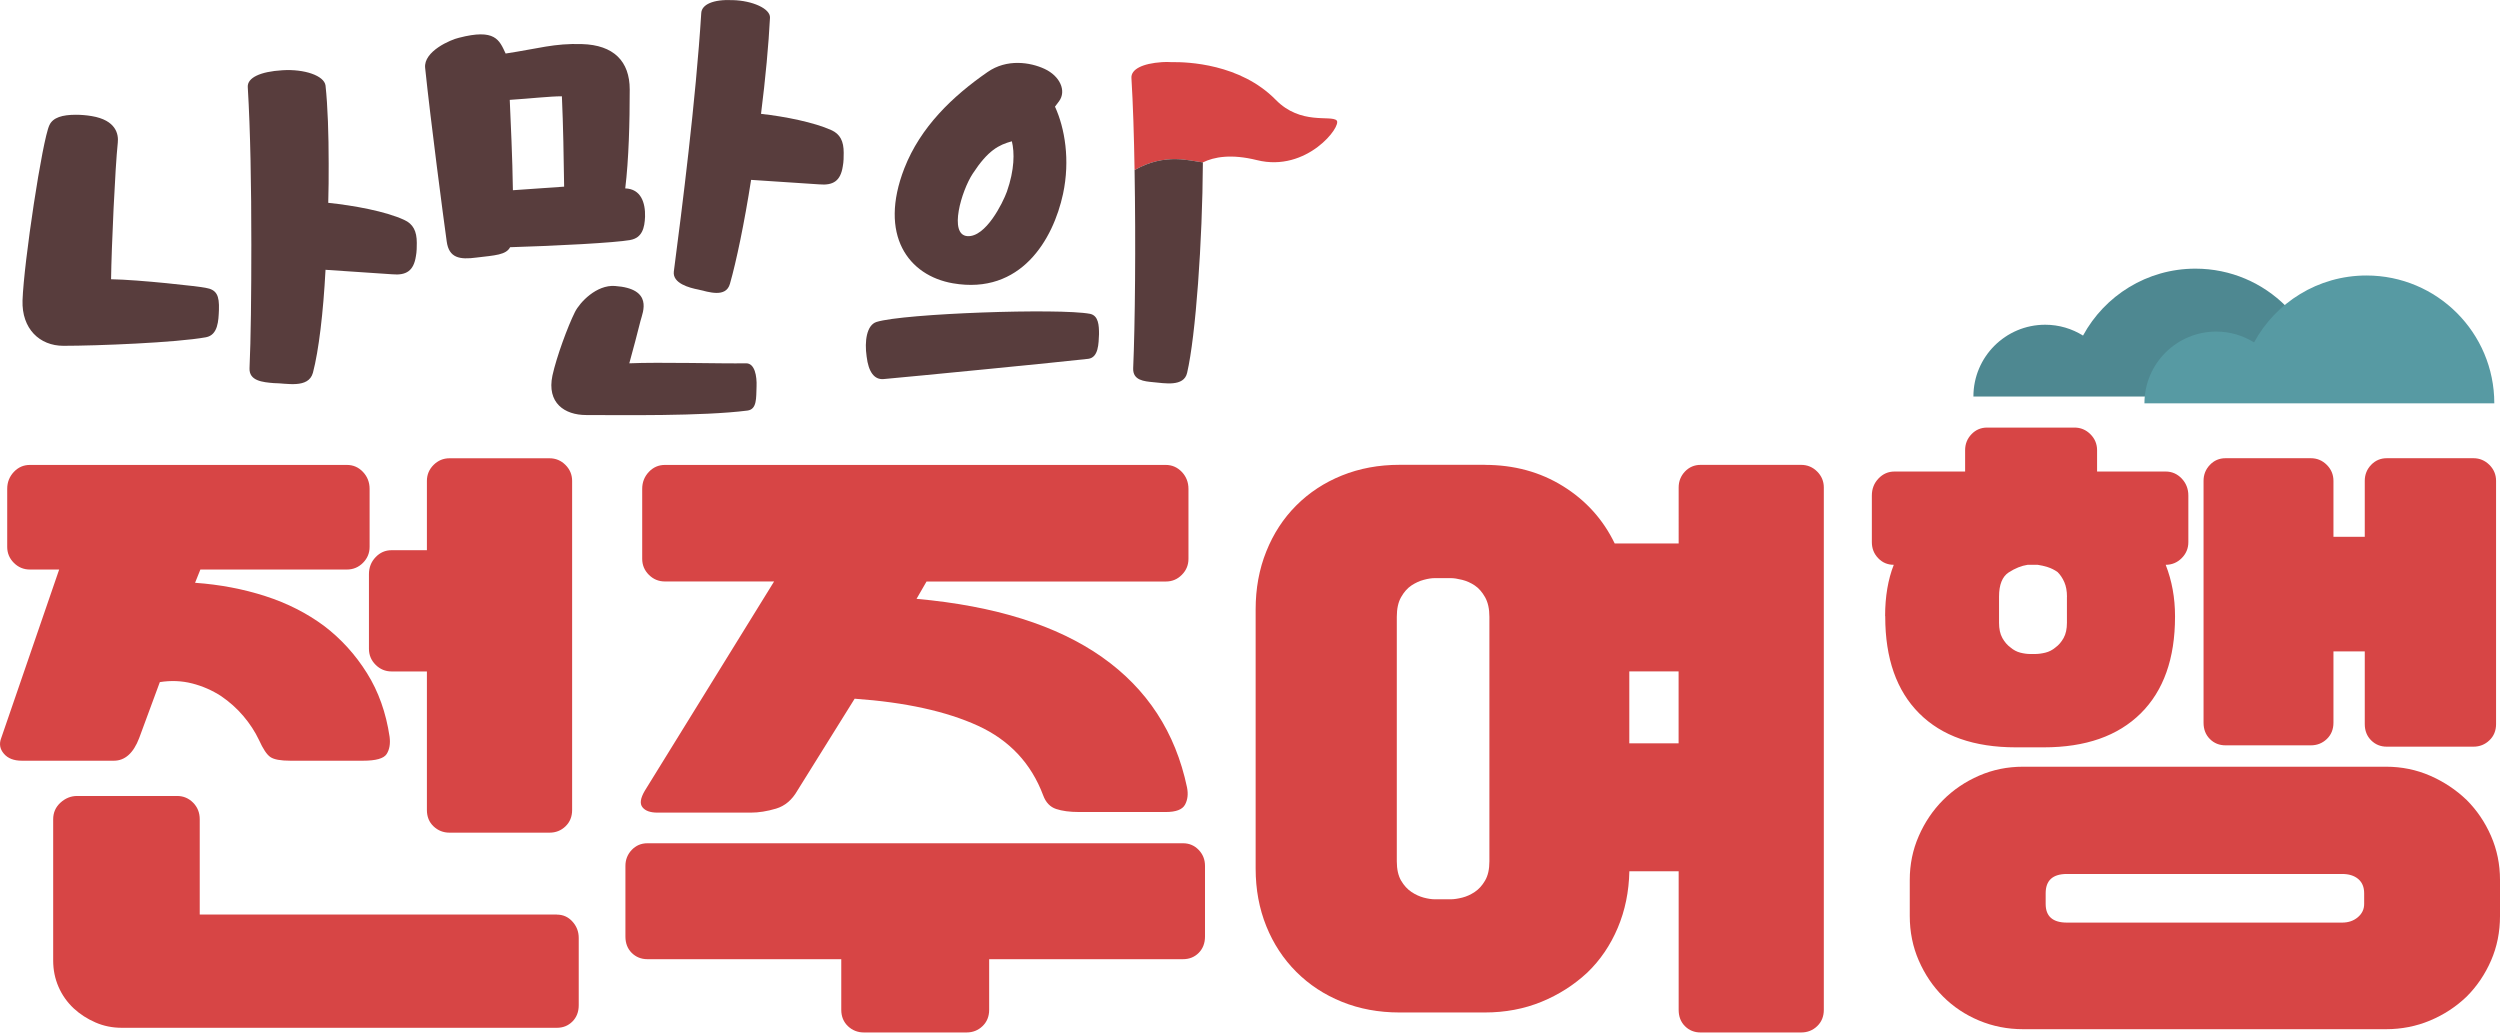 <?xml version="1.0" encoding="utf-8"?>
<!-- Generator: Adobe Illustrator 24.3.0, SVG Export Plug-In . SVG Version: 6.00 Build 0)  -->
<svg version="1.1" id="레이어_1" xmlns="http://www.w3.org/2000/svg" xmlns:xlink="http://www.w3.org/1999/xlink" x="0px"
	 y="0px" viewBox="0 0 412.8 170.49" style="enable-background:new 0 0 412.8 170.49;" xml:space="preserve">
<style type="text/css">
	.st0{fill:#4E8891;}
	.st1{fill:#579AA3;}
	.st2{fill:#583D3D;}
	.st3{fill:#D74545;}
</style>
<path class="st0" d="M337.7,53.62c2.3,0,4.43,0.66,6.25,1.79c3.57-6.58,10.55-11.05,18.56-11.05c11.66,0,21.11,9.45,21.11,21.11
	h-34.07h-8.15h-15.55C325.85,58.93,331.15,53.62,337.7,53.62"/>
<path class="st1" d="M365.94,54.75c2.3,0,4.43,0.66,6.25,1.79c3.57-6.58,10.55-11.05,18.56-11.05c11.66,0,21.11,9.45,21.11,21.11
	h-34.07h-8.15h-15.55C354.09,60.06,359.4,54.75,365.94,54.75"/>
<path class="st2" d="M33.93,47.52c-0.97-0.22-10.99-1.34-15.59-1.41c0.07-5.27,0.67-18.48,1.11-22.56c0.15-1.41-0.3-3.71-4.31-4.38
	c-0.89-0.15-1.78-0.22-2.6-0.22c-2.23,0-3.79,0.44-4.38,1.71C6.99,23.1,3.94,43.29,3.72,49.6c-0.15,4.68,2.82,7.5,6.75,7.5
	c5.57,0,18.63-0.52,23.53-1.41c2.01-0.37,2.08-2.75,2.15-4.53C36.23,48.78,35.78,47.82,33.93,47.52"/>
<path class="st2" d="M66.74,36.31c-3.04-1.41-8.31-2.38-12.54-2.82c0.07-2.15,0.07-4.3,0.07-6.46c0-4.82-0.15-9.5-0.52-12.91
	c-0.22-1.63-3.49-2.75-7.12-2.52c-3.71,0.22-5.79,1.26-5.72,2.75c0.44,7.35,0.59,16.33,0.59,26.05c0,8.09-0.08,15.73-0.3,20.41
	c-0.08,2.08,2.15,2.3,4.01,2.45c2.08,0,5.72,0.96,6.46-1.71c0.96-3.64,1.71-9.94,2.08-17l10.99,0.74c2.37,0.22,3.56-0.59,3.93-2.97
	c0.15-0.74,0.15-1.63,0.15-2.23C68.82,38.17,68.22,36.98,66.74,36.31"/>
<path class="st2" d="M106.51,35.79c0.07-2.3-0.67-4.6-3.27-4.68c0.59-4.82,0.74-10.99,0.74-16.33c0-4.68-2.67-7.35-7.87-7.5
	c-4.6-0.15-7.2,0.74-12.62,1.56c-1.04-2.23-1.71-4.16-7.72-2.6c-1.34,0.3-5.86,2.23-5.57,4.97c0.89,8.61,3.04,24.94,3.56,28.65
	c0.37,2.75,2.15,3.04,4.9,2.67c3.12-0.37,4.9-0.44,5.57-1.71c7.57-0.22,17.44-0.74,19.82-1.19
	C106.07,39.28,106.44,37.57,106.51,35.79 M84.69,31.41c-0.07-5.34-0.37-11.43-0.52-14.92c3.41-0.22,6.61-0.59,8.61-0.59
	c0.22,4.97,0.3,9.95,0.37,14.92L84.69,31.41z"/>
<path class="st2" d="M137.24,21.47c-2.82-1.26-7.57-2.23-11.58-2.67c0.74-5.86,1.26-11.5,1.48-15.88c0.07-1.49-2.89-2.82-6.16-2.9
	c-3.27-0.15-5.12,0.74-5.19,2.15c-0.89,14.32-3.19,32.44-4.53,42.68c-0.22,1.93,2.52,2.67,4.08,2.97c1.63,0.37,4.53,1.41,5.19-0.97
	c1.04-3.64,2.38-10.02,3.49-17.15l11.21,0.74c2.38,0.22,3.56-0.59,3.93-2.97c0.15-0.74,0.15-1.63,0.15-2.23
	C139.32,23.32,138.73,22.13,137.24,21.47"/>
<path class="st2" d="M123.21,59.99c-4.08,0.07-14.4-0.22-19.3,0c0.59-2.15,1.41-5.2,1.86-7.05c0.37-1.41,2.15-5.27-4.23-5.72
	c-3.04-0.22-5.79,2.67-6.61,4.31c-1.19,2.38-3.04,7.42-3.71,10.47c-0.96,4.53,2,6.53,5.57,6.53c5.64,0,19.15,0.22,26.65-0.74
	c1.56-0.22,1.41-2.08,1.48-3.93C125,62.07,124.62,59.99,123.21,59.99"/>
<path class="st2" d="M179.99,51.82c-5.05-0.96-30.73-0.07-35.26,1.34c-1.63,0.52-2,3.19-1.63,5.72c0.3,2.52,1.26,3.86,2.82,3.71
	c4.97-0.44,29.24-2.82,33.77-3.34c1.71-0.22,1.71-2.52,1.78-4.08C181.47,53.75,181.4,52.12,179.99,51.82"/>
<path class="st2" d="M157.35,46.78c11.21,1.93,16.55-7.2,18.18-14.77c1.19-5.57,0.3-10.84-1.33-14.4l0.67-0.89
	c1.26-1.71,0.15-4.16-2.38-5.34c-2.38-1.11-6.24-1.71-9.43,0.52c-5.79,4.01-11.06,9.06-13.73,15.88
	C145.03,38.83,150,45.51,157.35,46.78 M160.62,28.67c2.52-3.86,4.3-4.75,6.46-5.34c0.45,1.85,0.45,4.68-0.82,8.31
	c-0.67,1.85-3.49,7.57-6.53,7.35C156.61,38.76,158.76,31.49,160.62,28.67"/>
<path class="st3" d="M33.09,94.03l-0.88,2.2c4.1,0.29,7.97,1.03,11.6,2.2c3.63,1.17,6.88,2.82,9.74,4.95
	c2.79,2.13,5.13,4.71,7.04,7.76c1.91,3.04,3.15,6.54,3.74,10.51c0.15,1.17-0.02,2.13-0.49,2.86c-0.48,0.74-1.78,1.1-3.91,1.1H47.94
	c-1.61,0-2.71-0.2-3.3-0.61c-0.59-0.4-1.21-1.34-1.87-2.8c-0.66-1.39-1.52-2.71-2.58-3.96c-1.06-1.25-2.29-2.35-3.68-3.3
	c-1.47-0.95-3.06-1.65-4.78-2.09c-1.73-0.44-3.5-0.51-5.34-0.22l-3.41,9.24c-0.95,2.49-2.35,3.74-4.18,3.74H3.61
	c-1.32,0-2.31-0.38-2.97-1.16c-0.66-0.77-0.81-1.63-0.44-2.58l9.57-27.83H4.93c-1.03,0-1.91-0.37-2.64-1.1
	c-0.73-0.73-1.1-1.61-1.1-2.64v-9.57c0-1.1,0.37-2.04,1.1-2.81c0.73-0.77,1.61-1.15,2.64-1.15h52.36c1.03,0,1.91,0.38,2.64,1.15
	c0.73,0.77,1.1,1.71,1.1,2.81v9.57c0,1.03-0.37,1.91-1.1,2.64c-0.73,0.73-1.61,1.1-2.64,1.1H33.09z M91.94,151.02
	c1.03,0,1.89,0.38,2.58,1.15c0.7,0.77,1.04,1.67,1.04,2.7v11.11c0,1.1-0.35,2-1.04,2.69c-0.7,0.7-1.56,1.04-2.58,1.04H20.11
	c-1.54,0-2.99-0.29-4.34-0.88c-1.36-0.59-2.55-1.36-3.58-2.31c-1.1-1.03-1.94-2.22-2.53-3.58c-0.59-1.36-0.88-2.8-0.88-4.34v-23.32
	c0-1.1,0.4-2.01,1.21-2.75c0.81-0.73,1.72-1.1,2.75-1.1h16.5c1.03,0,1.91,0.37,2.64,1.1c0.73,0.74,1.1,1.65,1.1,2.75v15.73H91.94z
	 M70.49,90.85V79.41c0-1.03,0.37-1.91,1.1-2.64c0.73-0.73,1.61-1.1,2.64-1.1h16.5c1.03,0,1.91,0.37,2.64,1.1
	c0.73,0.73,1.1,1.61,1.1,2.64v54.34c0,1.1-0.37,2-1.1,2.7c-0.73,0.7-1.61,1.04-2.64,1.04h-16.5c-1.03,0-1.91-0.35-2.64-1.04
	c-0.74-0.7-1.1-1.6-1.1-2.7v-22.88h-5.83c-1.03,0-1.91-0.37-2.64-1.1c-0.73-0.73-1.1-1.61-1.1-2.64V94.81c0-1.1,0.36-2.04,1.1-2.81
	c0.73-0.77,1.61-1.15,2.64-1.15H70.49z"/>
<path class="st3" d="M195.34,139.24c1.03,0,1.89,0.37,2.59,1.1c0.7,0.73,1.04,1.61,1.04,2.64v11.66c0,1.1-0.35,2-1.04,2.7
	c-0.7,0.7-1.56,1.04-2.59,1.04h-32.01v8.36c0,1.1-0.37,2-1.1,2.7c-0.73,0.7-1.61,1.04-2.64,1.04h-16.94c-1.03,0-1.91-0.35-2.64-1.04
	c-0.73-0.7-1.1-1.6-1.1-2.7v-8.36H106.9c-1.03,0-1.89-0.35-2.59-1.04c-0.7-0.7-1.04-1.6-1.04-2.7v-11.66c0-1.03,0.35-1.91,1.04-2.64
	c0.7-0.73,1.56-1.1,2.59-1.1H195.34z M152.99,96.02l-1.65,2.86c12.98,1.17,23.19,4.38,30.63,9.62c7.44,5.24,12.12,12.41,14.03,21.51
	c0.22,1.1,0.11,2.05-0.33,2.86c-0.44,0.81-1.5,1.21-3.19,1.21h-14.3c-1.54,0-2.8-0.17-3.79-0.5c-0.99-0.33-1.71-1.08-2.14-2.25
	c-1.98-5.28-5.57-9.11-10.78-11.5c-5.21-2.38-11.99-3.87-20.35-4.46l-9.46,15.18c-0.88,1.54-2.05,2.53-3.52,2.97
	c-1.47,0.44-2.86,0.66-4.18,0.66h-15.4c-1.17,0-2-0.29-2.47-0.88c-0.48-0.59-0.35-1.5,0.39-2.75l21.34-34.54h-18.04
	c-1.03,0-1.91-0.37-2.64-1.1c-0.73-0.73-1.1-1.61-1.1-2.64V80.73c0-1.1,0.37-2.04,1.1-2.81c0.73-0.77,1.61-1.15,2.64-1.15h82.72
	c1.03,0,1.91,0.39,2.64,1.15c0.73,0.77,1.1,1.71,1.1,2.81v11.55c0,1.03-0.37,1.91-1.1,2.64c-0.73,0.74-1.61,1.1-2.64,1.1H152.99z"/>
<path class="st3" d="M245.16,76.76c4.84,0,9.15,1.17,12.93,3.52c3.78,2.35,6.62,5.5,8.53,9.46h10.56V80.5
	c0-1.03,0.35-1.91,1.04-2.64c0.7-0.73,1.56-1.1,2.58-1.1h16.61c1.03,0,1.91,0.37,2.64,1.1c0.73,0.73,1.1,1.61,1.1,2.64v86.24
	c0,1.1-0.37,2-1.1,2.7c-0.73,0.7-1.61,1.04-2.64,1.04H280.8c-1.03,0-1.89-0.35-2.58-1.04c-0.7-0.7-1.04-1.6-1.04-2.7v-22.88h-8.14
	c-0.07,3.37-0.71,6.49-1.92,9.35c-1.21,2.86-2.88,5.32-5.01,7.37c-2.2,2.05-4.73,3.67-7.59,4.84c-2.86,1.17-5.98,1.76-9.35,1.76
	h-14.08c-3.45,0-6.62-0.59-9.51-1.76c-2.9-1.17-5.41-2.82-7.54-4.95c-2.13-2.13-3.78-4.64-4.95-7.54c-1.17-2.9-1.76-6.07-1.76-9.52
	v-42.79c0-3.44,0.58-6.64,1.76-9.57c1.17-2.93,2.82-5.46,4.95-7.59c2.13-2.13,4.64-3.78,7.54-4.95c2.9-1.17,6.07-1.76,9.51-1.76
	H245.16z M236.91,95.46c-0.51,0-1.12,0.09-1.81,0.28c-0.7,0.18-1.38,0.5-2.04,0.93c-0.66,0.44-1.23,1.08-1.71,1.93
	c-0.48,0.84-0.71,1.93-0.71,3.25v40.37c0,1.32,0.24,2.38,0.71,3.19c0.48,0.81,1.05,1.43,1.71,1.87c0.66,0.44,1.34,0.75,2.04,0.94
	c0.7,0.18,1.3,0.27,1.81,0.27h2.64c0.51,0,1.14-0.09,1.87-0.27c0.73-0.18,1.43-0.5,2.09-0.94c0.66-0.44,1.23-1.06,1.7-1.87
	c0.48-0.81,0.72-1.87,0.72-3.19v-40.37c0-1.32-0.24-2.4-0.72-3.25c-0.48-0.84-1.04-1.49-1.7-1.93c-0.66-0.44-1.36-0.75-2.09-0.93
	c-0.73-0.18-1.36-0.28-1.87-0.28H236.91z M269.03,122.74h8.14v-11.88h-8.14V122.74z"/>
<path class="st3" d="M311.27,101.73c0-3.23,0.48-6.05,1.43-8.47c-1.03,0-1.89-0.37-2.58-1.1c-0.7-0.73-1.04-1.61-1.04-2.64v-7.7
	c0-1.1,0.36-2.04,1.1-2.81c0.73-0.77,1.61-1.15,2.64-1.15h11.66v-3.52c0-1.03,0.35-1.91,1.05-2.64c0.7-0.73,1.56-1.1,2.59-1.1h14.41
	c1.03,0,1.91,0.37,2.64,1.1c0.73,0.73,1.1,1.61,1.1,2.64v3.52h11.33c1.03,0,1.91,0.39,2.64,1.15c0.73,0.77,1.1,1.71,1.1,2.81v7.7
	c0,1.03-0.37,1.91-1.1,2.64c-0.73,0.73-1.61,1.1-2.64,1.1c1.03,2.64,1.54,5.46,1.54,8.47v0.11c0,6.89-1.89,12.21-5.66,15.95
	c-3.78,3.74-9.11,5.61-16.01,5.61h-4.62c-6.89,0-12.21-1.87-15.95-5.61c-3.74-3.74-5.61-9.06-5.61-15.95V101.73z M393.99,126.6
	c2.56,0,4.98,0.49,7.26,1.48c2.27,0.99,4.29,2.33,6.05,4.02c1.69,1.69,3.03,3.67,4.02,5.94c0.99,2.27,1.48,4.69,1.48,7.26v5.94
	c0,2.64-0.49,5.1-1.48,7.37c-0.99,2.27-2.33,4.25-4.02,5.94c-1.76,1.69-3.78,3.01-6.05,3.96c-2.27,0.95-4.7,1.43-7.26,1.43h-59.95
	c-2.57,0-4.99-0.48-7.26-1.43c-2.27-0.95-4.25-2.27-5.94-3.96c-1.69-1.69-3.02-3.67-4.01-5.94c-0.99-2.27-1.49-4.73-1.49-7.37v-5.94
	c0-2.57,0.49-4.99,1.49-7.26c0.99-2.27,2.33-4.25,4.01-5.94c1.69-1.69,3.67-3.03,5.94-4.02c2.27-0.99,4.69-1.48,7.26-1.48H393.99z
	 M341.3,98.54c0-0.95-0.15-1.76-0.44-2.42c-0.29-0.66-0.66-1.21-1.1-1.65c-0.51-0.37-1.06-0.64-1.65-0.83
	c-0.59-0.18-1.14-0.31-1.65-0.38h-1.65c-1.03,0.15-2.07,0.57-3.14,1.26c-1.06,0.7-1.59,2.03-1.59,4.01v4.29
	c0,1.03,0.18,1.87,0.55,2.53c0.37,0.66,0.81,1.17,1.32,1.54c0.51,0.44,1.06,0.73,1.65,0.88c0.59,0.15,1.14,0.22,1.65,0.22h0.77
	c0.51,0,1.08-0.07,1.7-0.22c0.62-0.15,1.19-0.44,1.7-0.88c0.51-0.37,0.95-0.88,1.32-1.54c0.37-0.66,0.55-1.5,0.55-2.53V98.54z
	 M341.3,144.31c-2.35,0-3.52,1.06-3.52,3.19v1.76c0,2.05,1.17,3.08,3.52,3.08h45.43c1.03,0,1.89-0.29,2.59-0.88
	c0.7-0.59,1.05-1.32,1.05-2.2v-1.76c0-1.03-0.33-1.81-0.99-2.37c-0.66-0.55-1.54-0.82-2.64-0.82H341.3z M381.56,75.66
	c1.03,0,1.91,0.37,2.64,1.1c0.73,0.73,1.1,1.61,1.1,2.64v9.24h5.17V79.4c0-1.03,0.35-1.91,1.05-2.64s1.56-1.1,2.59-1.1h14.3
	c1.02,0,1.9,0.37,2.64,1.1c0.73,0.73,1.1,1.61,1.1,2.64v40.15c0,1.1-0.37,2-1.1,2.69c-0.73,0.7-1.61,1.05-2.64,1.05h-14.3
	c-1.03,0-1.89-0.35-2.59-1.05c-0.7-0.7-1.05-1.59-1.05-2.69v-11.99h-5.17v11.77c0,1.1-0.37,2-1.1,2.7c-0.74,0.7-1.61,1.04-2.64,1.04
	h-14.08c-1.03,0-1.89-0.35-2.58-1.04c-0.7-0.7-1.05-1.59-1.05-2.7V79.4c0-1.03,0.35-1.91,1.05-2.64c0.69-0.73,1.56-1.1,2.58-1.1
	H381.56z"/>
<path class="st3" d="M220.7,19.88c-0.98-0.92-5.93,0.81-10.05-3.4c-5.85-5.97-14.64-6.27-17.2-6.22c-0.51-0.03-1.04-0.04-1.58,0
	c-3.26,0.22-5.12,1.19-5.05,2.6c0.26,4.25,0.43,9.59,0.52,15.22c5.11-2.92,9.27-1.45,11.29-1.27c1.83-0.9,4.65-1.43,8.92-0.37
	C215.8,28.5,221.64,20.77,220.7,19.88"/>
<path class="st2" d="M187.34,28.08c0.21,12.15,0.08,25.68-0.23,32.73c-0.07,2,1.78,2.15,3.34,2.3c1.78,0.15,5.05,0.82,5.57-1.56
	c1.41-6.07,2.53-21.67,2.6-34.73c0.01,0,0.01-0.01,0.02-0.01C196.61,26.62,192.46,25.15,187.34,28.08"/>
</svg>
